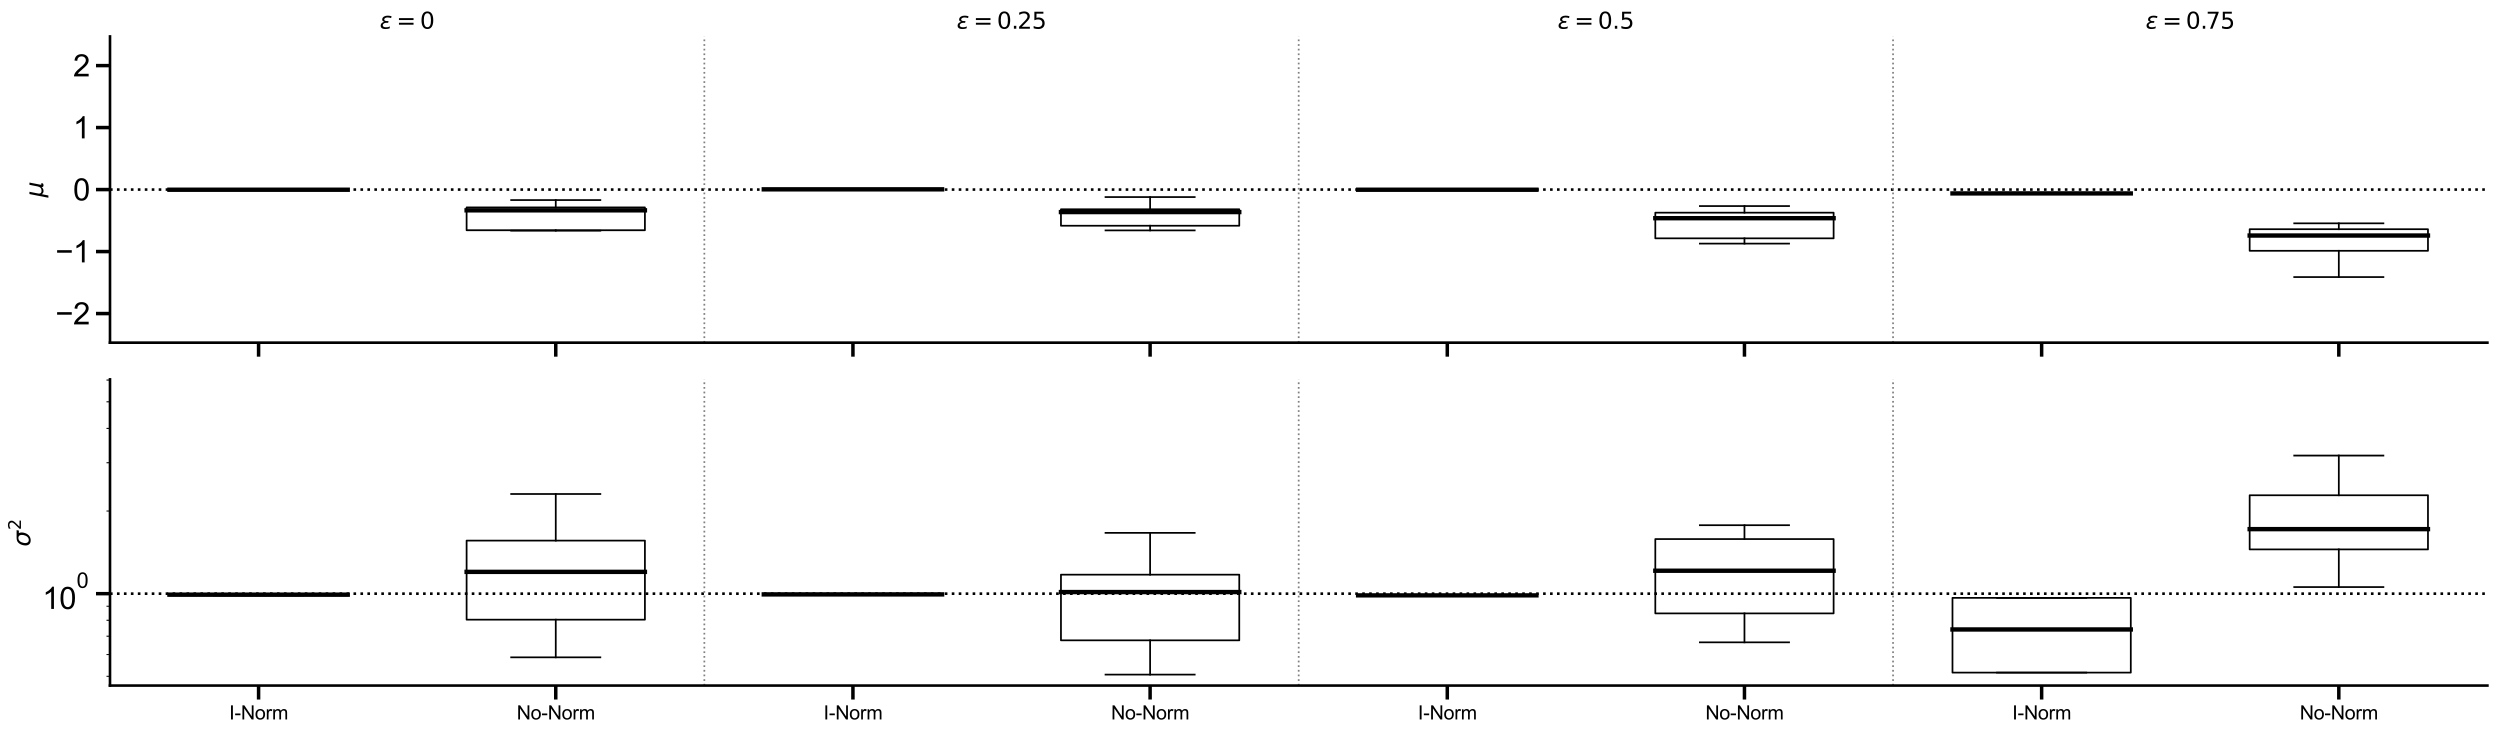 <?xml version="1.0" encoding="utf-8" standalone="no"?>
<!DOCTYPE svg PUBLIC "-//W3C//DTD SVG 1.1//EN"
  "http://www.w3.org/Graphics/SVG/1.1/DTD/svg11.dtd">
<svg xmlns:xlink="http://www.w3.org/1999/xlink" width="1428.48pt" height="420.484pt" viewBox="0 0 1428.48 420.484" xmlns="http://www.w3.org/2000/svg" version="1.1">
 <defs>
  <style type="text/css">*{stroke-linejoin: round; stroke-linecap: butt}</style>
 </defs>
 <g id="figure_1">
  <g id="patch_1">
   <path d="M 0 420.484 
L 1428.48 420.484 
L 1428.48 0 
L 0 0 
z
" style="fill: #ffffff"/>
  </g>
  <g id="axes_1">
   <g id="patch_2">
    <path d="M 62.85 195.802 
L 1421.28 195.802 
L 1421.28 20.839 
L 62.85 20.839 
z
" style="fill: #ffffff"/>
   </g>
   <g id="matplotlib.axis_1">
    <g id="xtick_1">
     <g id="line2d_1">
      <defs>
       <path id="mdb4a2e7140" d="M 0 0 
L 0 8 
" style="stroke: #000000; stroke-width: 2"/>
      </defs>
      <g>
       <use xlink:href="#mdb4a2e7140" x="147.751" y="195.802" style="stroke: #000000; stroke-width: 2"/>
      </g>
     </g>
    </g>
    <g id="xtick_2">
     <g id="line2d_2">
      <g>
       <use xlink:href="#mdb4a2e7140" x="317.555" y="195.802" style="stroke: #000000; stroke-width: 2"/>
      </g>
     </g>
    </g>
    <g id="xtick_3">
     <g id="line2d_3">
      <g>
       <use xlink:href="#mdb4a2e7140" x="487.359" y="195.802" style="stroke: #000000; stroke-width: 2"/>
      </g>
     </g>
    </g>
    <g id="xtick_4">
     <g id="line2d_4">
      <g>
       <use xlink:href="#mdb4a2e7140" x="657.163" y="195.802" style="stroke: #000000; stroke-width: 2"/>
      </g>
     </g>
    </g>
    <g id="xtick_5">
     <g id="line2d_5">
      <g>
       <use xlink:href="#mdb4a2e7140" x="826.967" y="195.802" style="stroke: #000000; stroke-width: 2"/>
      </g>
     </g>
    </g>
    <g id="xtick_6">
     <g id="line2d_6">
      <g>
       <use xlink:href="#mdb4a2e7140" x="996.77" y="195.802" style="stroke: #000000; stroke-width: 2"/>
      </g>
     </g>
    </g>
    <g id="xtick_7">
     <g id="line2d_7">
      <g>
       <use xlink:href="#mdb4a2e7140" x="1166.574" y="195.802" style="stroke: #000000; stroke-width: 2"/>
      </g>
     </g>
    </g>
    <g id="xtick_8">
     <g id="line2d_8">
      <g>
       <use xlink:href="#mdb4a2e7140" x="1336.378" y="195.802" style="stroke: #000000; stroke-width: 2"/>
      </g>
     </g>
    </g>
   </g>
   <g id="matplotlib.axis_2">
    <g id="ytick_1">
     <g id="line2d_9">
      <defs>
       <path id="m030dc29080" d="M 0 0 
L -8 0 
" style="stroke: #000000; stroke-width: 2"/>
      </defs>
      <g>
       <use xlink:href="#m030dc29080" x="62.85" y="179.164" style="stroke: #000000; stroke-width: 2"/>
      </g>
     </g>
     <g id="text_1">
      <!-- −2 -->
      <g transform="translate(31.648 185.348)scale(0.173 -0.173)">
       <defs>
        <path id="ArialMT-2212" d="M 3381 1997 
L 356 1997 
L 356 2522 
L 3381 2522 
L 3381 1997 
z
" transform="scale(0.016)"/>
        <path id="ArialMT-32" d="M 3222 541 
L 3222 0 
L 194 0 
Q 188 203 259 391 
Q 375 700 629 1000 
Q 884 1300 1366 1694 
Q 2113 2306 2375 2664 
Q 2638 3022 2638 3341 
Q 2638 3675 2398 3904 
Q 2159 4134 1775 4134 
Q 1369 4134 1125 3890 
Q 881 3647 878 3216 
L 300 3275 
Q 359 3922 746 4261 
Q 1134 4600 1788 4600 
Q 2447 4600 2831 4234 
Q 3216 3869 3216 3328 
Q 3216 3053 3103 2787 
Q 2991 2522 2730 2228 
Q 2469 1934 1863 1422 
Q 1356 997 1212 845 
Q 1069 694 975 541 
L 3222 541 
z
" transform="scale(0.016)"/>
       </defs>
       <use xlink:href="#ArialMT-2212"/>
       <use xlink:href="#ArialMT-32" x="58.398"/>
      </g>
     </g>
    </g>
    <g id="ytick_2">
     <g id="line2d_10">
      <g>
       <use xlink:href="#m030dc29080" x="62.85" y="143.742" style="stroke: #000000; stroke-width: 2"/>
      </g>
     </g>
     <g id="text_2">
      <!-- −1 -->
      <g transform="translate(31.648 149.926)scale(0.173 -0.173)">
       <defs>
        <path id="ArialMT-31" d="M 2384 0 
L 1822 0 
L 1822 3584 
Q 1619 3391 1289 3197 
Q 959 3003 697 2906 
L 697 3450 
Q 1169 3672 1522 3987 
Q 1875 4303 2022 4600 
L 2384 4600 
L 2384 0 
z
" transform="scale(0.016)"/>
       </defs>
       <use xlink:href="#ArialMT-2212"/>
       <use xlink:href="#ArialMT-31" x="58.398"/>
      </g>
     </g>
    </g>
    <g id="ytick_3">
     <g id="line2d_11">
      <g>
       <use xlink:href="#m030dc29080" x="62.85" y="108.32" style="stroke: #000000; stroke-width: 2"/>
      </g>
     </g>
     <g id="text_3">
      <!-- 0 -->
      <g transform="translate(41.74 114.504)scale(0.173 -0.173)">
       <defs>
        <path id="ArialMT-30" d="M 266 2259 
Q 266 3072 433 3567 
Q 600 4063 929 4331 
Q 1259 4600 1759 4600 
Q 2128 4600 2406 4451 
Q 2684 4303 2865 4023 
Q 3047 3744 3150 3342 
Q 3253 2941 3253 2259 
Q 3253 1453 3087 958 
Q 2922 463 2592 192 
Q 2263 -78 1759 -78 
Q 1097 -78 719 397 
Q 266 969 266 2259 
z
M 844 2259 
Q 844 1131 1108 757 
Q 1372 384 1759 384 
Q 2147 384 2411 759 
Q 2675 1134 2675 2259 
Q 2675 3391 2411 3762 
Q 2147 4134 1753 4134 
Q 1366 4134 1134 3806 
Q 844 3388 844 2259 
z
" transform="scale(0.016)"/>
       </defs>
       <use xlink:href="#ArialMT-30"/>
      </g>
     </g>
    </g>
    <g id="ytick_4">
     <g id="line2d_12">
      <g>
       <use xlink:href="#m030dc29080" x="62.85" y="72.898" style="stroke: #000000; stroke-width: 2"/>
      </g>
     </g>
     <g id="text_4">
      <!-- 1 -->
      <g transform="translate(41.74 79.083)scale(0.173 -0.173)">
       <use xlink:href="#ArialMT-31"/>
      </g>
     </g>
    </g>
    <g id="ytick_5">
     <g id="line2d_13">
      <g>
       <use xlink:href="#m030dc29080" x="62.85" y="37.477" style="stroke: #000000; stroke-width: 2"/>
      </g>
     </g>
     <g id="text_5">
      <!-- 2 -->
      <g transform="translate(41.74 43.661)scale(0.173 -0.173)">
       <use xlink:href="#ArialMT-32"/>
      </g>
     </g>
    </g>
    <g id="text_6">
     <!-- $\mu$ -->
     <g transform="translate(24.708 112.8)rotate(-90)scale(0.14 -0.14)">
      <defs>
       <path id="DejaVuSans-Oblique-3bc" d="M -84 -1331 
L 856 3500 
L 1434 3500 
L 1009 1322 
Q 997 1256 987 1175 
Q 978 1094 978 1013 
Q 978 722 1161 565 
Q 1344 409 1684 409 
Q 2147 409 2431 671 
Q 2716 934 2816 1459 
L 3213 3500 
L 3788 3500 
L 3266 809 
Q 3253 750 3248 706 
Q 3244 663 3244 628 
Q 3244 531 3283 486 
Q 3322 441 3406 441 
Q 3438 441 3492 456 
Q 3547 472 3647 513 
L 3559 50 
Q 3422 -19 3297 -55 
Q 3172 -91 3053 -91 
Q 2847 -91 2730 40 
Q 2613 172 2613 403 
Q 2438 153 2195 31 
Q 1953 -91 1625 -91 
Q 1334 -91 1117 43 
Q 900 178 831 397 
L 494 -1331 
L -84 -1331 
z
" transform="scale(0.016)"/>
      </defs>
      <use xlink:href="#DejaVuSans-Oblique-3bc" transform="translate(0 0.312)"/>
     </g>
    </g>
   </g>
   <g id="patch_3">
    <path d="M 96.81 108.412 
L 198.693 108.412 
L 198.693 108.403 
L 96.81 108.403 
L 96.81 108.412 
L 96.81 108.412 
z
" clip-path="url(#p375ae0723f)" style="fill: none; stroke: #000000; stroke-linejoin: miter"/>
   </g>
   <g id="line2d_14">
    <path d="M 147.751 108.412 
L 147.751 108.412 
" clip-path="url(#p375ae0723f)" style="fill: none; stroke: #000000; stroke-linecap: square"/>
   </g>
   <g id="line2d_15">
    <path d="M 147.751 108.403 
L 147.751 108.403 
" clip-path="url(#p375ae0723f)" style="fill: none; stroke: #000000; stroke-linecap: square"/>
   </g>
   <g id="line2d_16">
    <path d="M 122.281 108.412 
L 173.222 108.412 
" clip-path="url(#p375ae0723f)" style="fill: none; stroke: #000000; stroke-linecap: square"/>
   </g>
   <g id="line2d_17">
    <path d="M 122.281 108.403 
L 173.222 108.403 
" clip-path="url(#p375ae0723f)" style="fill: none; stroke: #000000; stroke-linecap: square"/>
   </g>
   <g id="patch_4">
    <path d="M 266.614 131.554 
L 368.496 131.554 
L 368.496 118.514 
L 266.614 118.514 
L 266.614 131.554 
L 266.614 131.554 
z
" clip-path="url(#p375ae0723f)" style="fill: none; stroke: #000000; stroke-linejoin: miter"/>
   </g>
   <g id="line2d_18">
    <path d="M 317.555 131.554 
L 317.555 131.807 
" clip-path="url(#p375ae0723f)" style="fill: none; stroke: #000000; stroke-linecap: square"/>
   </g>
   <g id="line2d_19">
    <path d="M 317.555 118.514 
L 317.555 114.313 
" clip-path="url(#p375ae0723f)" style="fill: none; stroke: #000000; stroke-linecap: square"/>
   </g>
   <g id="line2d_20">
    <path d="M 292.085 131.807 
L 343.026 131.807 
" clip-path="url(#p375ae0723f)" style="fill: none; stroke: #000000; stroke-linecap: square"/>
   </g>
   <g id="line2d_21">
    <path d="M 292.085 114.313 
L 343.026 114.313 
" clip-path="url(#p375ae0723f)" style="fill: none; stroke: #000000; stroke-linecap: square"/>
   </g>
   <g id="patch_5">
    <path d="M 436.418 108.378 
L 538.3 108.378 
L 538.3 107.997 
L 436.418 107.997 
L 436.418 108.378 
L 436.418 108.378 
z
" clip-path="url(#p375ae0723f)" style="fill: none; stroke: #000000; stroke-linejoin: miter"/>
   </g>
   <g id="line2d_22">
    <path d="M 487.359 108.378 
L 487.359 108.378 
" clip-path="url(#p375ae0723f)" style="fill: none; stroke: #000000; stroke-linecap: square"/>
   </g>
   <g id="line2d_23">
    <path d="M 487.359 107.997 
L 487.359 107.997 
" clip-path="url(#p375ae0723f)" style="fill: none; stroke: #000000; stroke-linecap: square"/>
   </g>
   <g id="line2d_24">
    <path d="M 461.889 108.378 
L 512.83 108.378 
" clip-path="url(#p375ae0723f)" style="fill: none; stroke: #000000; stroke-linecap: square"/>
   </g>
   <g id="line2d_25">
    <path d="M 461.889 107.997 
L 512.83 107.997 
" clip-path="url(#p375ae0723f)" style="fill: none; stroke: #000000; stroke-linecap: square"/>
   </g>
   <g id="patch_6">
    <path d="M 606.222 128.989 
L 708.104 128.989 
L 708.104 119.579 
L 606.222 119.579 
L 606.222 128.989 
L 606.222 128.989 
z
" clip-path="url(#p375ae0723f)" style="fill: none; stroke: #000000; stroke-linejoin: miter"/>
   </g>
   <g id="line2d_26">
    <path d="M 657.163 128.989 
L 657.163 131.652 
" clip-path="url(#p375ae0723f)" style="fill: none; stroke: #000000; stroke-linecap: square"/>
   </g>
   <g id="line2d_27">
    <path d="M 657.163 119.579 
L 657.163 112.613 
" clip-path="url(#p375ae0723f)" style="fill: none; stroke: #000000; stroke-linecap: square"/>
   </g>
   <g id="line2d_28">
    <path d="M 631.692 131.652 
L 682.633 131.652 
" clip-path="url(#p375ae0723f)" style="fill: none; stroke: #000000; stroke-linecap: square"/>
   </g>
   <g id="line2d_29">
    <path d="M 631.692 112.613 
L 682.633 112.613 
" clip-path="url(#p375ae0723f)" style="fill: none; stroke: #000000; stroke-linecap: square"/>
   </g>
   <g id="patch_7">
    <path d="M 776.026 108.609 
L 877.908 108.609 
L 877.908 108.192 
L 776.026 108.192 
L 776.026 108.609 
L 776.026 108.609 
z
" clip-path="url(#p375ae0723f)" style="fill: none; stroke: #000000; stroke-linejoin: miter"/>
   </g>
   <g id="line2d_30">
    <path d="M 826.967 108.609 
L 826.967 108.609 
" clip-path="url(#p375ae0723f)" style="fill: none; stroke: #000000; stroke-linecap: square"/>
   </g>
   <g id="line2d_31">
    <path d="M 826.967 108.192 
L 826.967 108.192 
" clip-path="url(#p375ae0723f)" style="fill: none; stroke: #000000; stroke-linecap: square"/>
   </g>
   <g id="line2d_32">
    <path d="M 801.496 108.609 
L 852.437 108.609 
" clip-path="url(#p375ae0723f)" style="fill: none; stroke: #000000; stroke-linecap: square"/>
   </g>
   <g id="line2d_33">
    <path d="M 801.496 108.192 
L 852.437 108.192 
" clip-path="url(#p375ae0723f)" style="fill: none; stroke: #000000; stroke-linecap: square"/>
   </g>
   <g id="patch_8">
    <path d="M 945.829 136.194 
L 1047.712 136.194 
L 1047.712 121.523 
L 945.829 121.523 
L 945.829 136.194 
L 945.829 136.194 
z
" clip-path="url(#p375ae0723f)" style="fill: none; stroke: #000000; stroke-linejoin: miter"/>
   </g>
   <g id="line2d_34">
    <path d="M 996.77 136.194 
L 996.77 139.2 
" clip-path="url(#p375ae0723f)" style="fill: none; stroke: #000000; stroke-linecap: square"/>
   </g>
   <g id="line2d_35">
    <path d="M 996.77 121.523 
L 996.77 117.739 
" clip-path="url(#p375ae0723f)" style="fill: none; stroke: #000000; stroke-linecap: square"/>
   </g>
   <g id="line2d_36">
    <path d="M 971.3 139.2 
L 1022.241 139.2 
" clip-path="url(#p375ae0723f)" style="fill: none; stroke: #000000; stroke-linecap: square"/>
   </g>
   <g id="line2d_37">
    <path d="M 971.3 117.739 
L 1022.241 117.739 
" clip-path="url(#p375ae0723f)" style="fill: none; stroke: #000000; stroke-linecap: square"/>
   </g>
   <g id="patch_9">
    <path d="M 1115.633 110.905 
L 1217.515 110.905 
L 1217.515 110.147 
L 1115.633 110.147 
L 1115.633 110.905 
L 1115.633 110.905 
z
" clip-path="url(#p375ae0723f)" style="fill: none; stroke: #000000; stroke-linejoin: miter"/>
   </g>
   <g id="line2d_38">
    <path d="M 1166.574 110.905 
L 1166.574 110.905 
" clip-path="url(#p375ae0723f)" style="fill: none; stroke: #000000; stroke-linecap: square"/>
   </g>
   <g id="line2d_39">
    <path d="M 1166.574 110.147 
L 1166.574 110.147 
" clip-path="url(#p375ae0723f)" style="fill: none; stroke: #000000; stroke-linecap: square"/>
   </g>
   <g id="line2d_40">
    <path d="M 1141.104 110.905 
L 1192.045 110.905 
" clip-path="url(#p375ae0723f)" style="fill: none; stroke: #000000; stroke-linecap: square"/>
   </g>
   <g id="line2d_41">
    <path d="M 1141.104 110.147 
L 1192.045 110.147 
" clip-path="url(#p375ae0723f)" style="fill: none; stroke: #000000; stroke-linecap: square"/>
   </g>
   <g id="patch_10">
    <path d="M 1285.437 143.296 
L 1387.319 143.296 
L 1387.319 130.973 
L 1285.437 130.973 
L 1285.437 143.296 
L 1285.437 143.296 
z
" clip-path="url(#p375ae0723f)" style="fill: none; stroke: #000000; stroke-linejoin: miter"/>
   </g>
   <g id="line2d_42">
    <path d="M 1336.378 143.296 
L 1336.378 158.313 
" clip-path="url(#p375ae0723f)" style="fill: none; stroke: #000000; stroke-linecap: square"/>
   </g>
   <g id="line2d_43">
    <path d="M 1336.378 130.973 
L 1336.378 127.607 
" clip-path="url(#p375ae0723f)" style="fill: none; stroke: #000000; stroke-linecap: square"/>
   </g>
   <g id="line2d_44">
    <path d="M 1310.908 158.313 
L 1361.849 158.313 
" clip-path="url(#p375ae0723f)" style="fill: none; stroke: #000000; stroke-linecap: square"/>
   </g>
   <g id="line2d_45">
    <path d="M 1310.908 127.607 
L 1361.849 127.607 
" clip-path="url(#p375ae0723f)" style="fill: none; stroke: #000000; stroke-linecap: square"/>
   </g>
   <g id="line2d_46">
    <path d="M 62.85 108.32 
L 1421.28 108.32 
" clip-path="url(#p375ae0723f)" style="fill: none; stroke-dasharray: 1.5,2.475; stroke-dashoffset: 0; stroke: #000000; stroke-width: 1.5"/>
   </g>
   <g id="line2d_47">
    <path d="M 402.457 195.802 
L 402.457 20.839 
" clip-path="url(#p375ae0723f)" style="fill: none; stroke-dasharray: 1,1.65; stroke-dashoffset: 0; stroke: #808080"/>
   </g>
   <g id="line2d_48">
    <path d="M 742.065 195.802 
L 742.065 20.839 
" clip-path="url(#p375ae0723f)" style="fill: none; stroke-dasharray: 1,1.65; stroke-dashoffset: 0; stroke: #808080"/>
   </g>
   <g id="line2d_49">
    <path d="M 1081.672 195.802 
L 1081.672 20.839 
" clip-path="url(#p375ae0723f)" style="fill: none; stroke-dasharray: 1,1.65; stroke-dashoffset: 0; stroke: #808080"/>
   </g>
   <g id="line2d_50">
    <path d="M 96.81 108.407 
L 198.693 108.407 
" clip-path="url(#p375ae0723f)" style="fill: none; stroke: #000000; stroke-width: 2.5; stroke-linecap: square"/>
   </g>
   <g id="line2d_51">
    <path d="M 266.614 120.171 
L 368.496 120.171 
" clip-path="url(#p375ae0723f)" style="fill: none; stroke: #000000; stroke-width: 2.5; stroke-linecap: square"/>
   </g>
   <g id="line2d_52">
    <path d="M 436.418 108.188 
L 538.3 108.188 
" clip-path="url(#p375ae0723f)" style="fill: none; stroke: #000000; stroke-width: 2.5; stroke-linecap: square"/>
   </g>
   <g id="line2d_53">
    <path d="M 606.222 121.186 
L 708.104 121.186 
" clip-path="url(#p375ae0723f)" style="fill: none; stroke: #000000; stroke-width: 2.5; stroke-linecap: square"/>
   </g>
   <g id="line2d_54">
    <path d="M 776.026 108.401 
L 877.908 108.401 
" clip-path="url(#p375ae0723f)" style="fill: none; stroke: #000000; stroke-width: 2.5; stroke-linecap: square"/>
   </g>
   <g id="line2d_55">
    <path d="M 945.829 124.688 
L 1047.712 124.688 
" clip-path="url(#p375ae0723f)" style="fill: none; stroke: #000000; stroke-width: 2.5; stroke-linecap: square"/>
   </g>
   <g id="line2d_56">
    <path d="M 1115.633 110.526 
L 1217.515 110.526 
" clip-path="url(#p375ae0723f)" style="fill: none; stroke: #000000; stroke-width: 2.5; stroke-linecap: square"/>
   </g>
   <g id="line2d_57">
    <path d="M 1285.437 134.573 
L 1387.319 134.573 
" clip-path="url(#p375ae0723f)" style="fill: none; stroke: #000000; stroke-width: 2.5; stroke-linecap: square"/>
   </g>
   <g id="patch_11">
    <path d="M 62.85 195.802 
L 62.85 20.839 
" style="fill: none; stroke: #000000; stroke-width: 1.5; stroke-linejoin: miter; stroke-linecap: square"/>
   </g>
   <g id="patch_12">
    <path d="M 62.85 195.802 
L 1421.28 195.802 
" style="fill: none; stroke: #000000; stroke-width: 1.5; stroke-linejoin: miter; stroke-linecap: square"/>
   </g>
   <g id="text_7">
    <!-- $\epsilon=0$ -->
    <g transform="translate(216.988 16.505)scale(0.13 -0.13)">
     <defs>
      <path id="DejaVuSans-Oblique-3b5" d="M 1263 1888 
Q 925 1963 778 2166 
Q 669 2309 669 2503 
Q 669 3034 1175 3344 
Q 1575 3588 2188 3588 
Q 2425 3588 2684 3550 
Q 2944 3513 3234 3438 
L 3134 2916 
Q 2847 3006 2606 3047 
Q 2359 3088 2138 3088 
Q 1766 3088 1522 2944 
Q 1228 2772 1228 2522 
Q 1228 2356 1381 2241 
Q 1563 2103 1925 2103 
L 2409 2103 
L 2319 1628 
L 1856 1628 
Q 1425 1628 1172 1469 
Q 828 1253 828 916 
Q 828 703 1013 563 
Q 1244 388 1716 388 
Q 2006 388 2284 444 
Q 2563 503 2806 619 
L 2700 84 
Q 2403 -3 2131 -47 
Q 1859 -91 1609 -91 
Q 866 -91 516 194 
Q 250 413 250 781 
Q 250 1278 600 1584 
Q 859 1813 1263 1888 
z
" transform="scale(0.016)"/>
      <path id="DejaVuSans-3d" d="M 678 2906 
L 4684 2906 
L 4684 2381 
L 678 2381 
L 678 2906 
z
M 678 1631 
L 4684 1631 
L 4684 1100 
L 678 1100 
L 678 1631 
z
" transform="scale(0.016)"/>
      <path id="DejaVuSans-30" d="M 2034 4250 
Q 1547 4250 1301 3770 
Q 1056 3291 1056 2328 
Q 1056 1369 1301 889 
Q 1547 409 2034 409 
Q 2525 409 2770 889 
Q 3016 1369 3016 2328 
Q 3016 3291 2770 3770 
Q 2525 4250 2034 4250 
z
M 2034 4750 
Q 2819 4750 3233 4129 
Q 3647 3509 3647 2328 
Q 3647 1150 3233 529 
Q 2819 -91 2034 -91 
Q 1250 -91 836 529 
Q 422 1150 422 2328 
Q 422 3509 836 4129 
Q 1250 4750 2034 4750 
z
" transform="scale(0.016)"/>
     </defs>
     <use xlink:href="#DejaVuSans-Oblique-3b5" transform="translate(0 0.781)"/>
     <use xlink:href="#DejaVuSans-3d" transform="translate(73.535 0.781)"/>
     <use xlink:href="#DejaVuSans-30" transform="translate(176.807 0.781)"/>
    </g>
   </g>
   <g id="text_8">
    <!-- $\epsilon=0.25$ -->
    <g transform="translate(546.651 16.505)scale(0.13 -0.13)">
     <defs>
      <path id="DejaVuSans-2e" d="M 684 794 
L 1344 794 
L 1344 0 
L 684 0 
L 684 794 
z
" transform="scale(0.016)"/>
      <path id="DejaVuSans-32" d="M 1228 531 
L 3431 531 
L 3431 0 
L 469 0 
L 469 531 
Q 828 903 1448 1529 
Q 2069 2156 2228 2338 
Q 2531 2678 2651 2914 
Q 2772 3150 2772 3378 
Q 2772 3750 2511 3984 
Q 2250 4219 1831 4219 
Q 1534 4219 1204 4116 
Q 875 4013 500 3803 
L 500 4441 
Q 881 4594 1212 4672 
Q 1544 4750 1819 4750 
Q 2544 4750 2975 4387 
Q 3406 4025 3406 3419 
Q 3406 3131 3298 2873 
Q 3191 2616 2906 2266 
Q 2828 2175 2409 1742 
Q 1991 1309 1228 531 
z
" transform="scale(0.016)"/>
      <path id="DejaVuSans-35" d="M 691 4666 
L 3169 4666 
L 3169 4134 
L 1269 4134 
L 1269 2991 
Q 1406 3038 1543 3061 
Q 1681 3084 1819 3084 
Q 2600 3084 3056 2656 
Q 3513 2228 3513 1497 
Q 3513 744 3044 326 
Q 2575 -91 1722 -91 
Q 1428 -91 1123 -41 
Q 819 9 494 109 
L 494 744 
Q 775 591 1075 516 
Q 1375 441 1709 441 
Q 2250 441 2565 725 
Q 2881 1009 2881 1497 
Q 2881 1984 2565 2268 
Q 2250 2553 1709 2553 
Q 1456 2553 1204 2497 
Q 953 2441 691 2322 
L 691 4666 
z
" transform="scale(0.016)"/>
     </defs>
     <use xlink:href="#DejaVuSans-Oblique-3b5" transform="translate(0 0.781)"/>
     <use xlink:href="#DejaVuSans-3d" transform="translate(73.535 0.781)"/>
     <use xlink:href="#DejaVuSans-30" transform="translate(176.807 0.781)"/>
     <use xlink:href="#DejaVuSans-2e" transform="translate(240.43 0.781)"/>
     <use xlink:href="#DejaVuSans-32" transform="translate(266.717 0.781)"/>
     <use xlink:href="#DejaVuSans-35" transform="translate(330.34 0.781)"/>
    </g>
   </g>
   <g id="text_9">
    <!-- $\epsilon=0.5$ -->
    <g transform="translate(890.029 16.505)scale(0.13 -0.13)">
     <use xlink:href="#DejaVuSans-Oblique-3b5" transform="translate(0 0.781)"/>
     <use xlink:href="#DejaVuSans-3d" transform="translate(73.535 0.781)"/>
     <use xlink:href="#DejaVuSans-30" transform="translate(176.807 0.781)"/>
     <use xlink:href="#DejaVuSans-2e" transform="translate(240.43 0.781)"/>
     <use xlink:href="#DejaVuSans-35" transform="translate(272.217 0.781)"/>
    </g>
   </g>
   <g id="text_10">
    <!-- $\epsilon=0.75$ -->
    <g transform="translate(1225.996 16.505)scale(0.13 -0.13)">
     <defs>
      <path id="DejaVuSans-37" d="M 525 4666 
L 3525 4666 
L 3525 4397 
L 1831 0 
L 1172 0 
L 2766 4134 
L 525 4134 
L 525 4666 
z
" transform="scale(0.016)"/>
     </defs>
     <use xlink:href="#DejaVuSans-Oblique-3b5" transform="translate(0 0.781)"/>
     <use xlink:href="#DejaVuSans-3d" transform="translate(73.535 0.781)"/>
     <use xlink:href="#DejaVuSans-30" transform="translate(176.807 0.781)"/>
     <use xlink:href="#DejaVuSans-2e" transform="translate(240.43 0.781)"/>
     <use xlink:href="#DejaVuSans-37" transform="translate(264.467 0.781)"/>
     <use xlink:href="#DejaVuSans-35" transform="translate(328.09 0.781)"/>
    </g>
   </g>
  </g>
  <g id="axes_2">
   <g id="patch_13">
    <path d="M 62.85 391.725 
L 1421.28 391.725 
L 1421.28 216.762 
L 62.85 216.762 
z
" style="fill: #ffffff"/>
   </g>
   <g id="matplotlib.axis_3">
    <g id="xtick_9">
     <g id="line2d_58">
      <g>
       <use xlink:href="#mdb4a2e7140" x="147.751" y="391.725" style="stroke: #000000; stroke-width: 2"/>
      </g>
     </g>
     <g id="text_11">
      <!-- I-Norm -->
      <g transform="translate(130.949 411.098)scale(0.11 -0.11)">
       <defs>
        <path id="ArialMT-49" d="M 597 0 
L 597 4581 
L 1203 4581 
L 1203 0 
L 597 0 
z
" transform="scale(0.016)"/>
        <path id="ArialMT-2d" d="M 203 1375 
L 203 1941 
L 1931 1941 
L 1931 1375 
L 203 1375 
z
" transform="scale(0.016)"/>
        <path id="ArialMT-4e" d="M 488 0 
L 488 4581 
L 1109 4581 
L 3516 984 
L 3516 4581 
L 4097 4581 
L 4097 0 
L 3475 0 
L 1069 3600 
L 1069 0 
L 488 0 
z
" transform="scale(0.016)"/>
        <path id="ArialMT-6f" d="M 213 1659 
Q 213 2581 725 3025 
Q 1153 3394 1769 3394 
Q 2453 3394 2887 2945 
Q 3322 2497 3322 1706 
Q 3322 1066 3130 698 
Q 2938 331 2570 128 
Q 2203 -75 1769 -75 
Q 1072 -75 642 372 
Q 213 819 213 1659 
z
M 791 1659 
Q 791 1022 1069 705 
Q 1347 388 1769 388 
Q 2188 388 2466 706 
Q 2744 1025 2744 1678 
Q 2744 2294 2464 2611 
Q 2184 2928 1769 2928 
Q 1347 2928 1069 2612 
Q 791 2297 791 1659 
z
" transform="scale(0.016)"/>
        <path id="ArialMT-72" d="M 416 0 
L 416 3319 
L 922 3319 
L 922 2816 
Q 1116 3169 1280 3281 
Q 1444 3394 1641 3394 
Q 1925 3394 2219 3213 
L 2025 2691 
Q 1819 2813 1613 2813 
Q 1428 2813 1281 2702 
Q 1134 2591 1072 2394 
Q 978 2094 978 1738 
L 978 0 
L 416 0 
z
" transform="scale(0.016)"/>
        <path id="ArialMT-6d" d="M 422 0 
L 422 3319 
L 925 3319 
L 925 2853 
Q 1081 3097 1340 3245 
Q 1600 3394 1931 3394 
Q 2300 3394 2536 3241 
Q 2772 3088 2869 2813 
Q 3263 3394 3894 3394 
Q 4388 3394 4653 3120 
Q 4919 2847 4919 2278 
L 4919 0 
L 4359 0 
L 4359 2091 
Q 4359 2428 4304 2576 
Q 4250 2725 4106 2815 
Q 3963 2906 3769 2906 
Q 3419 2906 3187 2673 
Q 2956 2441 2956 1928 
L 2956 0 
L 2394 0 
L 2394 2156 
Q 2394 2531 2256 2718 
Q 2119 2906 1806 2906 
Q 1569 2906 1367 2781 
Q 1166 2656 1075 2415 
Q 984 2175 984 1722 
L 984 0 
L 422 0 
z
" transform="scale(0.016)"/>
       </defs>
       <use xlink:href="#ArialMT-49"/>
       <use xlink:href="#ArialMT-2d" x="27.783"/>
       <use xlink:href="#ArialMT-4e" x="61.084"/>
       <use xlink:href="#ArialMT-6f" x="133.301"/>
       <use xlink:href="#ArialMT-72" x="188.916"/>
       <use xlink:href="#ArialMT-6d" x="222.217"/>
      </g>
     </g>
    </g>
    <g id="xtick_10">
     <g id="line2d_59">
      <g>
       <use xlink:href="#mdb4a2e7140" x="317.555" y="391.725" style="stroke: #000000; stroke-width: 2"/>
      </g>
     </g>
     <g id="text_12">
      <!-- No-Norm -->
      <g transform="translate(295.25 411.098)scale(0.11 -0.11)">
       <use xlink:href="#ArialMT-4e"/>
       <use xlink:href="#ArialMT-6f" x="72.217"/>
       <use xlink:href="#ArialMT-2d" x="127.832"/>
       <use xlink:href="#ArialMT-4e" x="161.133"/>
       <use xlink:href="#ArialMT-6f" x="233.35"/>
       <use xlink:href="#ArialMT-72" x="288.965"/>
       <use xlink:href="#ArialMT-6d" x="322.266"/>
      </g>
     </g>
    </g>
    <g id="xtick_11">
     <g id="line2d_60">
      <g>
       <use xlink:href="#mdb4a2e7140" x="487.359" y="391.725" style="stroke: #000000; stroke-width: 2"/>
      </g>
     </g>
     <g id="text_13">
      <!-- I-Norm -->
      <g transform="translate(470.557 411.098)scale(0.11 -0.11)">
       <use xlink:href="#ArialMT-49"/>
       <use xlink:href="#ArialMT-2d" x="27.783"/>
       <use xlink:href="#ArialMT-4e" x="61.084"/>
       <use xlink:href="#ArialMT-6f" x="133.301"/>
       <use xlink:href="#ArialMT-72" x="188.916"/>
       <use xlink:href="#ArialMT-6d" x="222.217"/>
      </g>
     </g>
    </g>
    <g id="xtick_12">
     <g id="line2d_61">
      <g>
       <use xlink:href="#mdb4a2e7140" x="657.163" y="391.725" style="stroke: #000000; stroke-width: 2"/>
      </g>
     </g>
     <g id="text_14">
      <!-- No-Norm -->
      <g transform="translate(634.858 411.098)scale(0.11 -0.11)">
       <use xlink:href="#ArialMT-4e"/>
       <use xlink:href="#ArialMT-6f" x="72.217"/>
       <use xlink:href="#ArialMT-2d" x="127.832"/>
       <use xlink:href="#ArialMT-4e" x="161.133"/>
       <use xlink:href="#ArialMT-6f" x="233.35"/>
       <use xlink:href="#ArialMT-72" x="288.965"/>
       <use xlink:href="#ArialMT-6d" x="322.266"/>
      </g>
     </g>
    </g>
    <g id="xtick_13">
     <g id="line2d_62">
      <g>
       <use xlink:href="#mdb4a2e7140" x="826.967" y="391.725" style="stroke: #000000; stroke-width: 2"/>
      </g>
     </g>
     <g id="text_15">
      <!-- I-Norm -->
      <g transform="translate(810.164 411.098)scale(0.11 -0.11)">
       <use xlink:href="#ArialMT-49"/>
       <use xlink:href="#ArialMT-2d" x="27.783"/>
       <use xlink:href="#ArialMT-4e" x="61.084"/>
       <use xlink:href="#ArialMT-6f" x="133.301"/>
       <use xlink:href="#ArialMT-72" x="188.916"/>
       <use xlink:href="#ArialMT-6d" x="222.217"/>
      </g>
     </g>
    </g>
    <g id="xtick_14">
     <g id="line2d_63">
      <g>
       <use xlink:href="#mdb4a2e7140" x="996.77" y="391.725" style="stroke: #000000; stroke-width: 2"/>
      </g>
     </g>
     <g id="text_16">
      <!-- No-Norm -->
      <g transform="translate(974.465 411.098)scale(0.11 -0.11)">
       <use xlink:href="#ArialMT-4e"/>
       <use xlink:href="#ArialMT-6f" x="72.217"/>
       <use xlink:href="#ArialMT-2d" x="127.832"/>
       <use xlink:href="#ArialMT-4e" x="161.133"/>
       <use xlink:href="#ArialMT-6f" x="233.35"/>
       <use xlink:href="#ArialMT-72" x="288.965"/>
       <use xlink:href="#ArialMT-6d" x="322.266"/>
      </g>
     </g>
    </g>
    <g id="xtick_15">
     <g id="line2d_64">
      <g>
       <use xlink:href="#mdb4a2e7140" x="1166.574" y="391.725" style="stroke: #000000; stroke-width: 2"/>
      </g>
     </g>
     <g id="text_17">
      <!-- I-Norm -->
      <g transform="translate(1149.772 411.098)scale(0.11 -0.11)">
       <use xlink:href="#ArialMT-49"/>
       <use xlink:href="#ArialMT-2d" x="27.783"/>
       <use xlink:href="#ArialMT-4e" x="61.084"/>
       <use xlink:href="#ArialMT-6f" x="133.301"/>
       <use xlink:href="#ArialMT-72" x="188.916"/>
       <use xlink:href="#ArialMT-6d" x="222.217"/>
      </g>
     </g>
    </g>
    <g id="xtick_16">
     <g id="line2d_65">
      <g>
       <use xlink:href="#mdb4a2e7140" x="1336.378" y="391.725" style="stroke: #000000; stroke-width: 2"/>
      </g>
     </g>
     <g id="text_18">
      <!-- No-Norm -->
      <g transform="translate(1314.073 411.098)scale(0.11 -0.11)">
       <use xlink:href="#ArialMT-4e"/>
       <use xlink:href="#ArialMT-6f" x="72.217"/>
       <use xlink:href="#ArialMT-2d" x="127.832"/>
       <use xlink:href="#ArialMT-4e" x="161.133"/>
       <use xlink:href="#ArialMT-6f" x="233.35"/>
       <use xlink:href="#ArialMT-72" x="288.965"/>
       <use xlink:href="#ArialMT-6d" x="322.266"/>
      </g>
     </g>
    </g>
   </g>
   <g id="matplotlib.axis_4">
    <g id="ytick_6">
     <g id="line2d_66">
      <g>
       <use xlink:href="#m030dc29080" x="62.85" y="339.218" style="stroke: #000000; stroke-width: 2"/>
      </g>
     </g>
     <g id="text_19">
      <!-- $\mathdefault{10^{0}}$ -->
      <g transform="translate(24.22 348.128)scale(0.173 -0.173)">
       <use xlink:href="#ArialMT-31" transform="translate(0 0.994)"/>
       <use xlink:href="#ArialMT-30" transform="translate(55.615 0.994)"/>
       <use xlink:href="#ArialMT-30" transform="translate(112.973 70.688)scale(0.7)"/>
      </g>
     </g>
    </g>
    <g id="ytick_7">
     <g id="line2d_67">
      <defs>
       <path id="m58626a6e3c" d="M 0 0 
L -2 0 
" style="stroke: #000000; stroke-width: 0.6"/>
      </defs>
      <g>
       <use xlink:href="#m58626a6e3c" x="62.85" y="386.429" style="stroke: #000000; stroke-width: 0.6"/>
      </g>
     </g>
    </g>
    <g id="ytick_8">
     <g id="line2d_68">
      <g>
       <use xlink:href="#m58626a6e3c" x="62.85" y="374.011" style="stroke: #000000; stroke-width: 0.6"/>
      </g>
     </g>
    </g>
    <g id="ytick_9">
     <g id="line2d_69">
      <g>
       <use xlink:href="#m58626a6e3c" x="62.85" y="363.511" style="stroke: #000000; stroke-width: 0.6"/>
      </g>
     </g>
    </g>
    <g id="ytick_10">
     <g id="line2d_70">
      <g>
       <use xlink:href="#m58626a6e3c" x="62.85" y="354.416" style="stroke: #000000; stroke-width: 0.6"/>
      </g>
     </g>
    </g>
    <g id="ytick_11">
     <g id="line2d_71">
      <g>
       <use xlink:href="#m58626a6e3c" x="62.85" y="346.394" style="stroke: #000000; stroke-width: 0.6"/>
      </g>
     </g>
    </g>
    <g id="ytick_12">
     <g id="line2d_72">
      <g>
       <use xlink:href="#m58626a6e3c" x="62.85" y="292.006" style="stroke: #000000; stroke-width: 0.6"/>
      </g>
     </g>
    </g>
    <g id="ytick_13">
     <g id="line2d_73">
      <g>
       <use xlink:href="#m58626a6e3c" x="62.85" y="264.39" style="stroke: #000000; stroke-width: 0.6"/>
      </g>
     </g>
    </g>
    <g id="ytick_14">
     <g id="line2d_74">
      <g>
       <use xlink:href="#m58626a6e3c" x="62.85" y="244.795" style="stroke: #000000; stroke-width: 0.6"/>
      </g>
     </g>
    </g>
    <g id="ytick_15">
     <g id="line2d_75">
      <g>
       <use xlink:href="#m58626a6e3c" x="62.85" y="229.597" style="stroke: #000000; stroke-width: 0.6"/>
      </g>
     </g>
    </g>
    <g id="ytick_16">
     <g id="line2d_76">
      <g>
       <use xlink:href="#m58626a6e3c" x="62.85" y="217.179" style="stroke: #000000; stroke-width: 0.6"/>
      </g>
     </g>
    </g>
    <g id="text_20">
     <!-- $\sigma^2$ -->
     <g transform="translate(17.438 312.363)rotate(-90)scale(0.14 -0.14)">
      <defs>
       <path id="DejaVuSans-Oblique-3c3" d="M 2219 3044 
Q 1744 3044 1422 2700 
Q 1081 2341 969 1747 
Q 844 1119 1044 756 
Q 1241 397 1706 397 
Q 2166 397 2503 759 
Q 2844 1122 2966 1747 
Q 3075 2319 2881 2700 
Q 2700 3044 2219 3044 
z
M 2309 3503 
L 4219 3500 
L 4106 2925 
L 3463 2925 
Q 3706 2438 3575 1747 
Q 3406 888 2884 400 
Q 2359 -91 1609 -91 
Q 856 -91 525 400 
Q 194 888 363 1747 
Q 528 2609 1050 3097 
Q 1484 3503 2309 3503 
z
" transform="scale(0.016)"/>
      </defs>
      <use xlink:href="#DejaVuSans-Oblique-3c3" transform="translate(0 0.766)"/>
      <use xlink:href="#DejaVuSans-32" transform="translate(67.852 39.047)scale(0.7)"/>
     </g>
    </g>
   </g>
   <g id="patch_14">
    <path d="M 96.81 340.188 
L 198.693 340.188 
L 198.693 339.398 
L 96.81 339.398 
L 96.81 340.188 
L 96.81 340.188 
z
" clip-path="url(#p00a0361583)" style="fill: none; stroke: #000000; stroke-linejoin: miter"/>
   </g>
   <g id="line2d_77">
    <path d="M 147.751 340.188 
L 147.751 340.188 
" clip-path="url(#p00a0361583)" style="fill: none; stroke: #000000; stroke-linecap: square"/>
   </g>
   <g id="line2d_78">
    <path d="M 147.751 339.398 
L 147.751 339.398 
" clip-path="url(#p00a0361583)" style="fill: none; stroke: #000000; stroke-linecap: square"/>
   </g>
   <g id="line2d_79">
    <path d="M 122.281 340.188 
L 173.222 340.188 
" clip-path="url(#p00a0361583)" style="fill: none; stroke: #000000; stroke-linecap: square"/>
   </g>
   <g id="line2d_80">
    <path d="M 122.281 339.398 
L 173.222 339.398 
" clip-path="url(#p00a0361583)" style="fill: none; stroke: #000000; stroke-linecap: square"/>
   </g>
   <g id="patch_15">
    <path d="M 266.614 354.062 
L 368.496 354.062 
L 368.496 308.882 
L 266.614 308.882 
L 266.614 354.062 
L 266.614 354.062 
z
" clip-path="url(#p00a0361583)" style="fill: none; stroke: #000000; stroke-linejoin: miter"/>
   </g>
   <g id="line2d_81">
    <path d="M 317.555 354.062 
L 317.555 375.591 
" clip-path="url(#p00a0361583)" style="fill: none; stroke: #000000; stroke-linecap: square"/>
   </g>
   <g id="line2d_82">
    <path d="M 317.555 308.882 
L 317.555 282.26 
" clip-path="url(#p00a0361583)" style="fill: none; stroke: #000000; stroke-linecap: square"/>
   </g>
   <g id="line2d_83">
    <path d="M 292.085 375.591 
L 343.026 375.591 
" clip-path="url(#p00a0361583)" style="fill: none; stroke: #000000; stroke-linecap: square"/>
   </g>
   <g id="line2d_84">
    <path d="M 292.085 282.26 
L 343.026 282.26 
" clip-path="url(#p00a0361583)" style="fill: none; stroke: #000000; stroke-linecap: square"/>
   </g>
   <g id="patch_16">
    <path d="M 436.418 339.688 
L 538.3 339.688 
L 538.3 339.579 
L 436.418 339.579 
L 436.418 339.688 
L 436.418 339.688 
z
" clip-path="url(#p00a0361583)" style="fill: none; stroke: #000000; stroke-linejoin: miter"/>
   </g>
   <g id="line2d_85">
    <path d="M 487.359 339.688 
L 487.359 339.688 
" clip-path="url(#p00a0361583)" style="fill: none; stroke: #000000; stroke-linecap: square"/>
   </g>
   <g id="line2d_86">
    <path d="M 487.359 339.579 
L 487.359 339.579 
" clip-path="url(#p00a0361583)" style="fill: none; stroke: #000000; stroke-linecap: square"/>
   </g>
   <g id="line2d_87">
    <path d="M 461.889 339.688 
L 512.83 339.688 
" clip-path="url(#p00a0361583)" style="fill: none; stroke: #000000; stroke-linecap: square"/>
   </g>
   <g id="line2d_88">
    <path d="M 461.889 339.579 
L 512.83 339.579 
" clip-path="url(#p00a0361583)" style="fill: none; stroke: #000000; stroke-linecap: square"/>
   </g>
   <g id="patch_17">
    <path d="M 606.222 365.886 
L 708.104 365.886 
L 708.104 328.351 
L 606.222 328.351 
L 606.222 365.886 
L 606.222 365.886 
z
" clip-path="url(#p00a0361583)" style="fill: none; stroke: #000000; stroke-linejoin: miter"/>
   </g>
   <g id="line2d_89">
    <path d="M 657.163 365.886 
L 657.163 385.466 
" clip-path="url(#p00a0361583)" style="fill: none; stroke: #000000; stroke-linecap: square"/>
   </g>
   <g id="line2d_90">
    <path d="M 657.163 328.351 
L 657.163 304.466 
" clip-path="url(#p00a0361583)" style="fill: none; stroke: #000000; stroke-linecap: square"/>
   </g>
   <g id="line2d_91">
    <path d="M 631.692 385.466 
L 682.633 385.466 
" clip-path="url(#p00a0361583)" style="fill: none; stroke: #000000; stroke-linecap: square"/>
   </g>
   <g id="line2d_92">
    <path d="M 631.692 304.466 
L 682.633 304.466 
" clip-path="url(#p00a0361583)" style="fill: none; stroke: #000000; stroke-linecap: square"/>
   </g>
   <g id="patch_18">
    <path d="M 776.026 340.454 
L 877.908 340.454 
L 877.908 339.908 
L 776.026 339.908 
L 776.026 340.454 
L 776.026 340.454 
z
" clip-path="url(#p00a0361583)" style="fill: none; stroke: #000000; stroke-linejoin: miter"/>
   </g>
   <g id="line2d_93">
    <path d="M 826.967 340.454 
L 826.967 340.454 
" clip-path="url(#p00a0361583)" style="fill: none; stroke: #000000; stroke-linecap: square"/>
   </g>
   <g id="line2d_94">
    <path d="M 826.967 339.908 
L 826.967 339.908 
" clip-path="url(#p00a0361583)" style="fill: none; stroke: #000000; stroke-linecap: square"/>
   </g>
   <g id="line2d_95">
    <path d="M 801.496 340.454 
L 852.437 340.454 
" clip-path="url(#p00a0361583)" style="fill: none; stroke: #000000; stroke-linecap: square"/>
   </g>
   <g id="line2d_96">
    <path d="M 801.496 339.908 
L 852.437 339.908 
" clip-path="url(#p00a0361583)" style="fill: none; stroke: #000000; stroke-linecap: square"/>
   </g>
   <g id="patch_19">
    <path d="M 945.829 350.483 
L 1047.712 350.483 
L 1047.712 308.024 
L 945.829 308.024 
L 945.829 350.483 
L 945.829 350.483 
z
" clip-path="url(#p00a0361583)" style="fill: none; stroke: #000000; stroke-linejoin: miter"/>
   </g>
   <g id="line2d_97">
    <path d="M 996.77 350.483 
L 996.77 367.024 
" clip-path="url(#p00a0361583)" style="fill: none; stroke: #000000; stroke-linecap: square"/>
   </g>
   <g id="line2d_98">
    <path d="M 996.77 308.024 
L 996.77 300.093 
" clip-path="url(#p00a0361583)" style="fill: none; stroke: #000000; stroke-linecap: square"/>
   </g>
   <g id="line2d_99">
    <path d="M 971.3 367.024 
L 1022.241 367.024 
" clip-path="url(#p00a0361583)" style="fill: none; stroke: #000000; stroke-linecap: square"/>
   </g>
   <g id="line2d_100">
    <path d="M 971.3 300.093 
L 1022.241 300.093 
" clip-path="url(#p00a0361583)" style="fill: none; stroke: #000000; stroke-linecap: square"/>
   </g>
   <g id="patch_20">
    <path d="M 1115.633 384.329 
L 1217.515 384.329 
L 1217.515 341.62 
L 1115.633 341.62 
L 1115.633 384.329 
L 1115.633 384.329 
z
" clip-path="url(#p00a0361583)" style="fill: none; stroke: #000000; stroke-linejoin: miter"/>
   </g>
   <g id="line2d_101">
    <path d="M 1166.574 384.329 
L 1166.574 384.329 
" clip-path="url(#p00a0361583)" style="fill: none; stroke: #000000; stroke-linecap: square"/>
   </g>
   <g id="line2d_102">
    <path d="M 1166.574 341.62 
L 1166.574 341.62 
" clip-path="url(#p00a0361583)" style="fill: none; stroke: #000000; stroke-linecap: square"/>
   </g>
   <g id="line2d_103">
    <path d="M 1141.104 384.329 
L 1192.045 384.329 
" clip-path="url(#p00a0361583)" style="fill: none; stroke: #000000; stroke-linecap: square"/>
   </g>
   <g id="line2d_104">
    <path d="M 1141.104 341.62 
L 1192.045 341.62 
" clip-path="url(#p00a0361583)" style="fill: none; stroke: #000000; stroke-linecap: square"/>
   </g>
   <g id="patch_21">
    <path d="M 1285.437 313.934 
L 1387.319 313.934 
L 1387.319 282.984 
L 1285.437 282.984 
L 1285.437 313.934 
L 1285.437 313.934 
z
" clip-path="url(#p00a0361583)" style="fill: none; stroke: #000000; stroke-linejoin: miter"/>
   </g>
   <g id="line2d_105">
    <path d="M 1336.378 313.934 
L 1336.378 335.431 
" clip-path="url(#p00a0361583)" style="fill: none; stroke: #000000; stroke-linecap: square"/>
   </g>
   <g id="line2d_106">
    <path d="M 1336.378 282.984 
L 1336.378 260.302 
" clip-path="url(#p00a0361583)" style="fill: none; stroke: #000000; stroke-linecap: square"/>
   </g>
   <g id="line2d_107">
    <path d="M 1310.908 335.431 
L 1361.849 335.431 
" clip-path="url(#p00a0361583)" style="fill: none; stroke: #000000; stroke-linecap: square"/>
   </g>
   <g id="line2d_108">
    <path d="M 1310.908 260.302 
L 1361.849 260.302 
" clip-path="url(#p00a0361583)" style="fill: none; stroke: #000000; stroke-linecap: square"/>
   </g>
   <g id="line2d_109">
    <path d="M 62.85 339.218 
L 1421.28 339.218 
" clip-path="url(#p00a0361583)" style="fill: none; stroke-dasharray: 1.5,2.475; stroke-dashoffset: 0; stroke: #000000; stroke-width: 1.5"/>
   </g>
   <g id="line2d_110">
    <path d="M 402.457 391.725 
L 402.457 216.762 
" clip-path="url(#p00a0361583)" style="fill: none; stroke-dasharray: 1,1.65; stroke-dashoffset: 0; stroke: #808080"/>
   </g>
   <g id="line2d_111">
    <path d="M 742.065 391.725 
L 742.065 216.762 
" clip-path="url(#p00a0361583)" style="fill: none; stroke-dasharray: 1,1.65; stroke-dashoffset: 0; stroke: #808080"/>
   </g>
   <g id="line2d_112">
    <path d="M 1081.672 391.725 
L 1081.672 216.762 
" clip-path="url(#p00a0361583)" style="fill: none; stroke-dasharray: 1,1.65; stroke-dashoffset: 0; stroke: #808080"/>
   </g>
   <g id="line2d_113">
    <path d="M 96.81 339.792 
L 198.693 339.792 
" clip-path="url(#p00a0361583)" style="fill: none; stroke: #000000; stroke-width: 2.5; stroke-linecap: square"/>
   </g>
   <g id="line2d_114">
    <path d="M 266.614 326.752 
L 368.496 326.752 
" clip-path="url(#p00a0361583)" style="fill: none; stroke: #000000; stroke-width: 2.5; stroke-linecap: square"/>
   </g>
   <g id="line2d_115">
    <path d="M 436.418 339.634 
L 538.3 339.634 
" clip-path="url(#p00a0361583)" style="fill: none; stroke: #000000; stroke-width: 2.5; stroke-linecap: square"/>
   </g>
   <g id="line2d_116">
    <path d="M 606.222 338.308 
L 708.104 338.308 
" clip-path="url(#p00a0361583)" style="fill: none; stroke: #000000; stroke-width: 2.5; stroke-linecap: square"/>
   </g>
   <g id="line2d_117">
    <path d="M 776.026 340.181 
L 877.908 340.181 
" clip-path="url(#p00a0361583)" style="fill: none; stroke: #000000; stroke-width: 2.5; stroke-linecap: square"/>
   </g>
   <g id="line2d_118">
    <path d="M 945.829 326.121 
L 1047.712 326.121 
" clip-path="url(#p00a0361583)" style="fill: none; stroke: #000000; stroke-width: 2.5; stroke-linecap: square"/>
   </g>
   <g id="line2d_119">
    <path d="M 1115.633 359.681 
L 1217.515 359.681 
" clip-path="url(#p00a0361583)" style="fill: none; stroke: #000000; stroke-width: 2.5; stroke-linecap: square"/>
   </g>
   <g id="line2d_120">
    <path d="M 1285.437 302.34 
L 1387.319 302.34 
" clip-path="url(#p00a0361583)" style="fill: none; stroke: #000000; stroke-width: 2.5; stroke-linecap: square"/>
   </g>
   <g id="patch_22">
    <path d="M 62.85 391.725 
L 62.85 216.762 
" style="fill: none; stroke: #000000; stroke-width: 1.5; stroke-linejoin: miter; stroke-linecap: square"/>
   </g>
   <g id="patch_23">
    <path d="M 62.85 391.725 
L 1421.28 391.725 
" style="fill: none; stroke: #000000; stroke-width: 1.5; stroke-linejoin: miter; stroke-linecap: square"/>
   </g>
  </g>
 </g>
 <defs>
  <clipPath id="p375ae0723f">
   <rect x="62.85" y="20.839" width="1358.43" height="174.963"/>
  </clipPath>
  <clipPath id="p00a0361583">
   <rect x="62.85" y="216.762" width="1358.43" height="174.963"/>
  </clipPath>
 </defs>
</svg>
